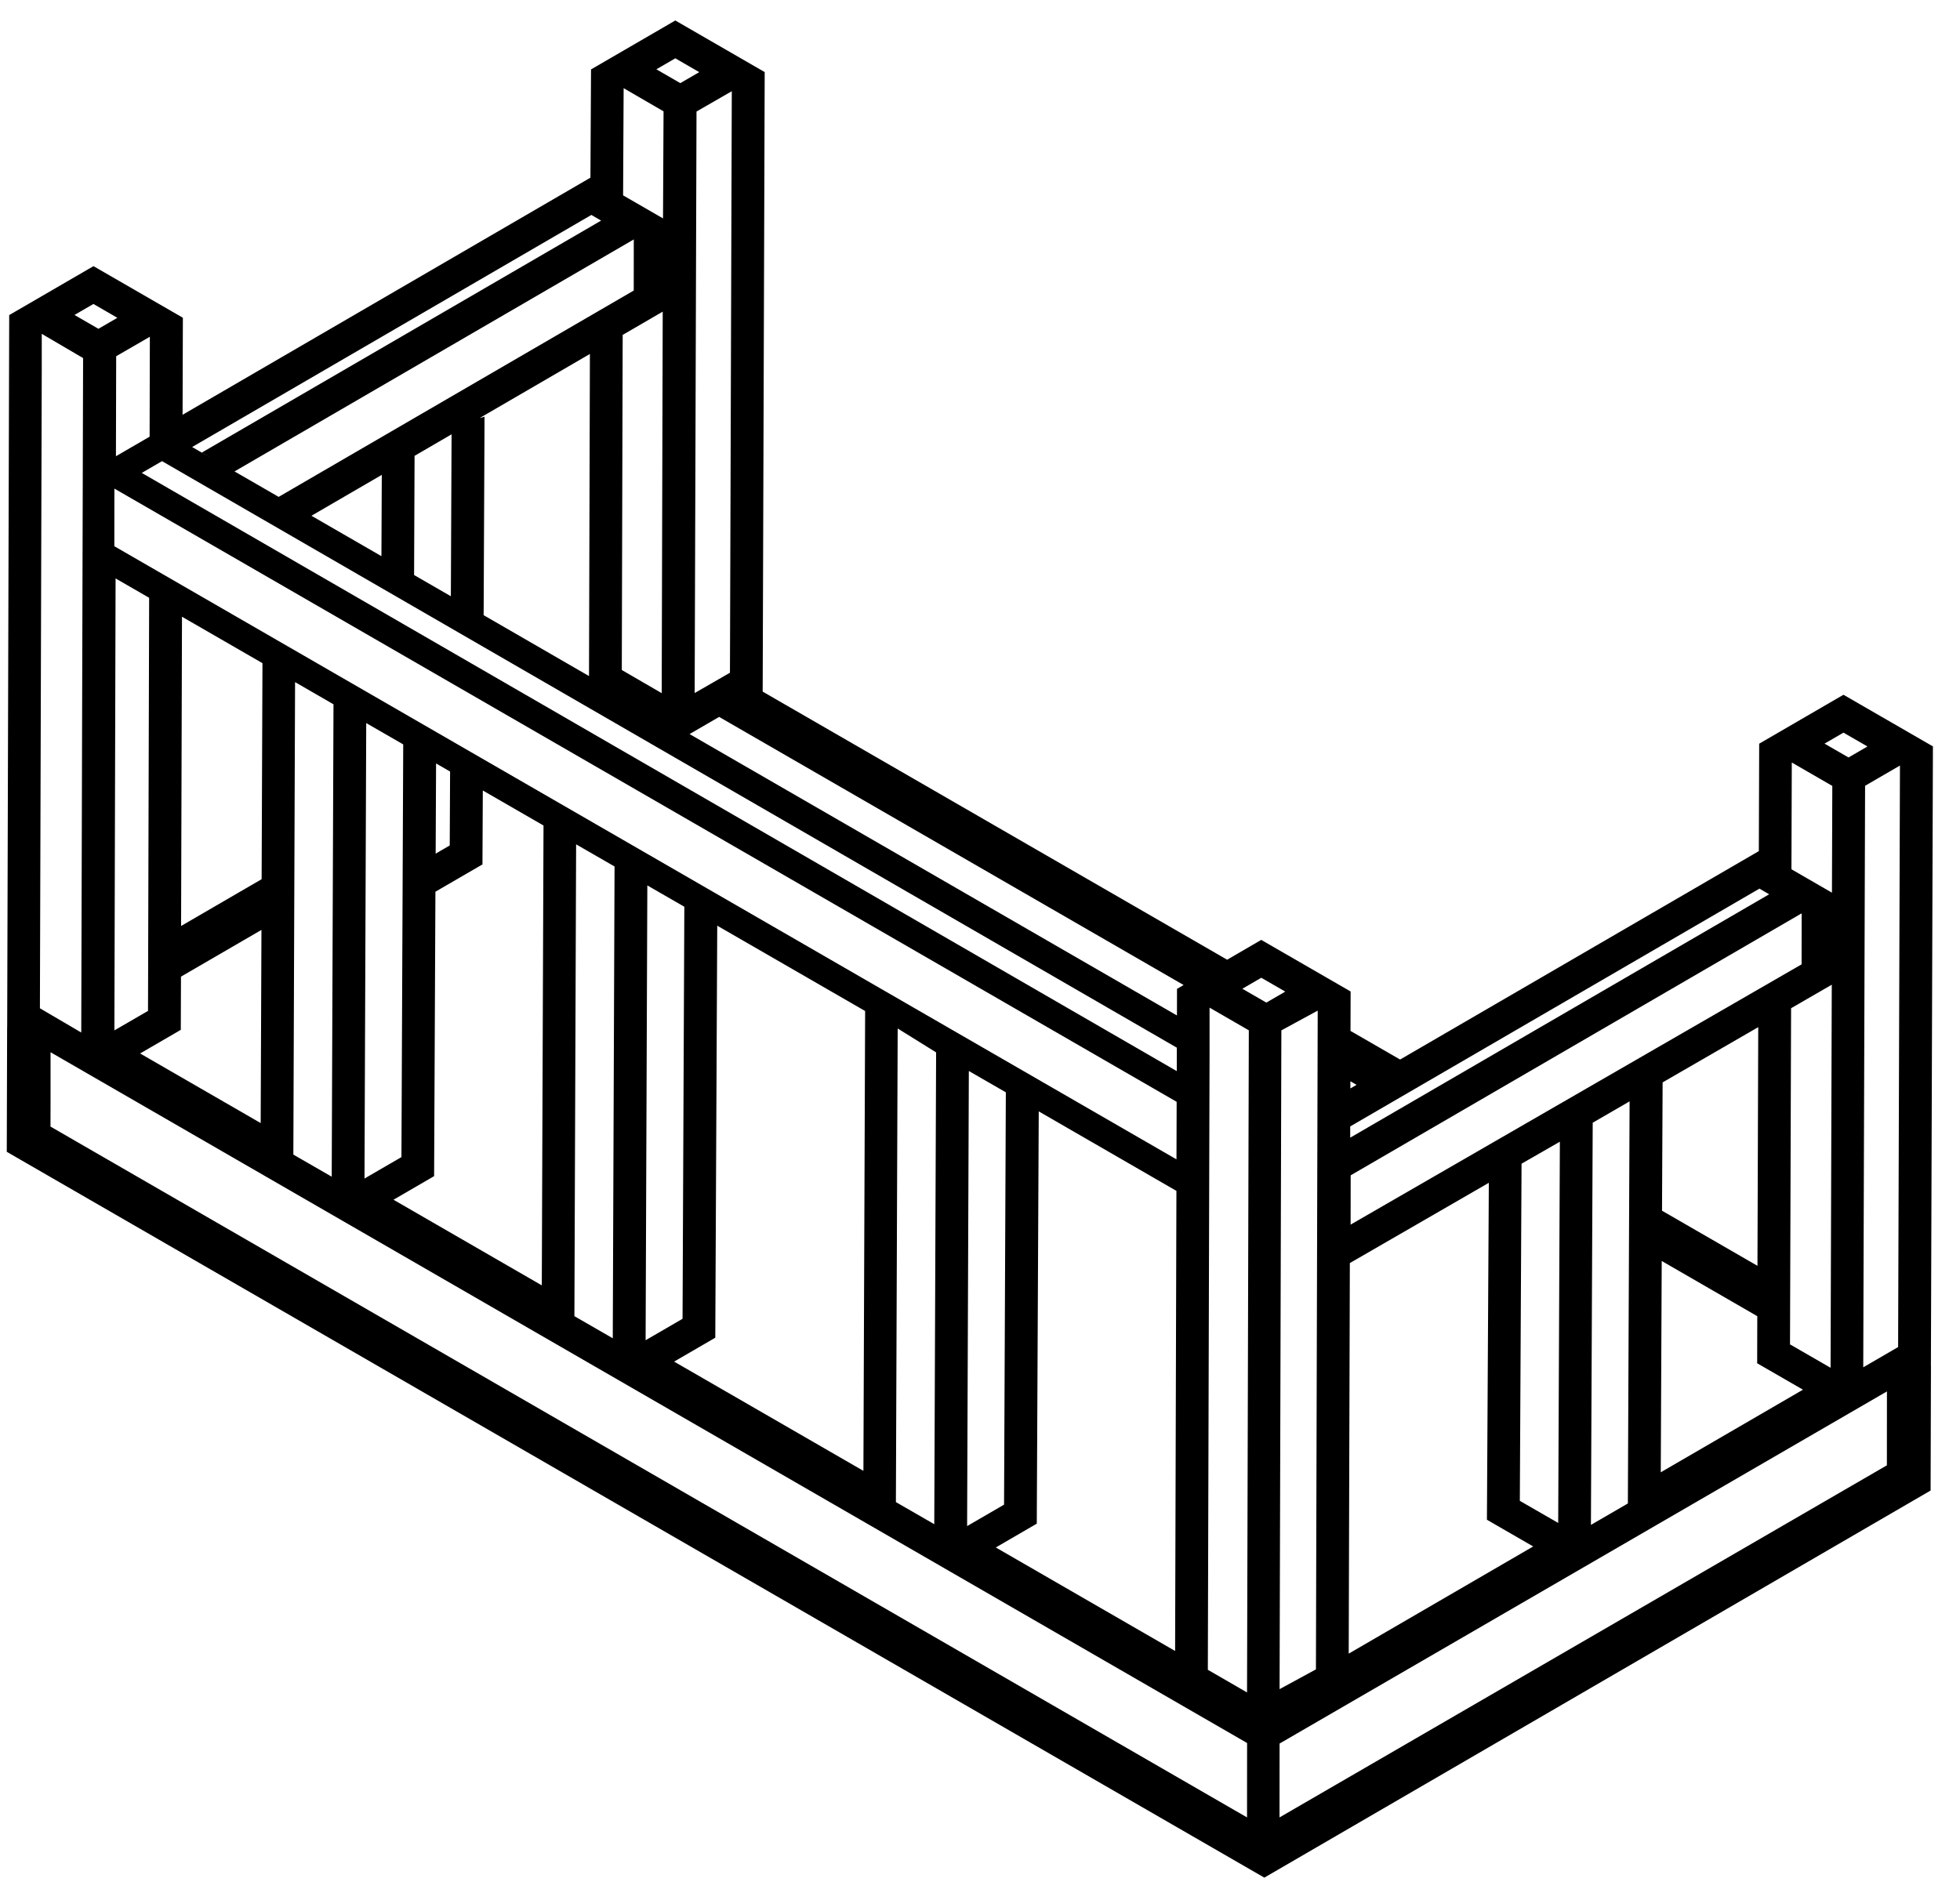 <!-- Generated by IcoMoon.io -->
<svg version="1.1" xmlns="http://www.w3.org/2000/svg" width="33" height="32" viewBox="0 0 33 32">
<title>amenity-balcony</title>
<path d="M32.543 12.569l-1.505-0.869-1.419 0.824-0.006 1.809-6.040 3.51-0.835-0.482 0.002-0.664-1.505-0.869-0.574 0.334-7.82-4.515 0.034-10.433-1.505-0.869-1.419 0.824-0.010 1.823-6.867 3.993 0.005-1.634-1.505-0.869-1.419 0.824-0.034 11.992-0.001 0-0.006 2.099 21.173 12.223 11.218-6.519 0.006-2.097v-0.001l-0.001 0.001 0.034-10.433zM31.038 12.338l0.404 0.233-0.319 0.185-0.404-0.233 0.319-0.185zM30.168 12.841l0.682 0.394-0.006 1.798-0.682-0.394 0.006-1.798zM22.74 20.622l0.001-0.829 7.593-4.412-0.001 0.859-7.593 4.383zM27.437 18.549l-0.029 6.77-0.622 0.361 0.030-6.773 0.62-0.359zM26.263 19.227l-0.028 6.42-0.646-0.372 0.029-5.678 0.645-0.37zM29.603 17.298l-0.013 4.019-1.607-0.928 0.010-2.161 1.611-0.931zM27.979 21.236l1.608 0.929-0.002 0.793 0.771 0.445-2.394 1.391 0.016-3.559zM30.138 22.64l0.018-5.661 0.685-0.396-0.020 6.451-0.683-0.394zM22.736 18.209l0.104 0.060-0.104 0.061 0-0.121zM22.734 18.969l6.889-4.004 0.164 0.095-7.054 4.099 0-0.191zM22.728 21.27l2.339-1.351-0.032 5.674 0.779 0.45-3.106 1.805 0.019-6.578zM19.928 16.588l-0.111 0.065-0.001 0.448-8.206-4.739 0.498-0.289 7.82 4.515zM12.29 11.329l-0.594 0.342 0.031-9.793 0.594-0.342-0.031 9.793zM11.37 0.982l0.403 0.233-0.319 0.185-0.403-0.233 0.319-0.185zM10.5 1.485l0.672 0.39-0.009 1.803-0.672-0.388 0.009-1.805zM4.755 8.404l0.488 0.282 1.185-0.689-0.006 1.369-1.668-0.963zM6.981 7.676l0.622-0.362-0.012 2.727-0.619-0.357 0.008-2.008zM8.076 7.040l1.856-1.079-0.015 5.424-1.774-1.025 0.015-3.342-0.082 0.022zM4.692 8.368l-0.743-0.429 6.722-3.907-0.001 0.861-5.979 3.475zM10.484 5.64l0.674-0.392-0.017 6.425-0.672-0.39 0.015-5.644zM11.121 3.772l0.041-0.024v0.001l-0.041 0.023zM9.957 3.62l0.164 0.095-6.722 3.906 0.157 0.092-0.157-0.090-0.164-0.095 6.721-3.908zM19.814 17.643l-0.001 0.395-17.426-10.074 0.341-0.198 17.087 9.878zM17.456 25.658l0.033-6.942 2.318 1.339-0.022 7.748-3.019-1.743 0.69-0.401zM16.283 25.7l0.029-7.664 0.623 0.359-0.030 6.944-0.622 0.361zM1.925 9.198l0.001-0.97 17.885 10.327-0.003 0.969-17.884-10.326zM15.761 17.721h0l-0.031 7.947-0.646-0.372 0.030-7.976 0.646 0.402zM12.043 22.527l0.033-6.938 2.49 1.437-0.029 7.744-3.187-1.84 0.694-0.403zM10.87 22.57l0.029-7.659 0.623 0.359-0.030 6.939-0.622 0.361zM10.347 14.592l-0.030 7.945-0.646-0.372 0.029-7.946 0.647 0.373zM7.309 19.806l0.012-2.585 0.010-2.204 0.792-0.46 0.006-1.245 1.022 0.59-0.029 7.744-2.497-1.442 0.685-0.398zM6.137 19.848l0.029-7.671 0.623 0.359-0.030 6.95-0.622 0.361zM7.335 14.376l0.006-1.276 0.001-0.243 0.236 0.136-0.006 1.245-0.238 0.138zM5.615 11.86l-0.030 7.956-0.646-0.372 0.029-7.957 0.647 0.374zM3.044 17.343l0.003-0.896 1.355-0.787-0.013 3.253-2.030-1.172 0.685-0.398zM1.926 17.352l0.020-7.611 0.565 0.326-0.019 6.957-0.566 0.328zM3.049 15.595l0.015-5.209 1.355 0.782-0.014 3.638-1.356 0.788zM2.519 7.354l-0.567 0.329 0.004-1.684 0.567-0.328-0.004 1.682zM1.573 5.119l0.403 0.233-0.319 0.185-0.403-0.233 0.319-0.185zM0.703 6.259v-0.637l0.696 0.408-0.031 11.358-0.696-0.408 0.031-10.721zM20.996 30.606l-20.146-11.634 0.001-0.403v-0.849l20.146 11.633-0.001 1.253zM20.997 28.502l-0.661-0.382 0.029-10.376 0-0.086v-0.689l0.661 0.382-0.030 11.151zM20.917 16.651l0.319-0.185 0.404 0.233-0.319 0.185-0.404-0.233zM22.186 17.019l-0.030 11.094-0.612 0.333 0.030-11.094 0.612-0.333zM31.77 24.676l-10.227 5.93 0.001-1.244 10.226-5.93-0.001 1.244zM31.958 22.685l-0.587 0.341 0.031-9.793 0.587-0.341-0.031 9.793z"></path>
</svg>

